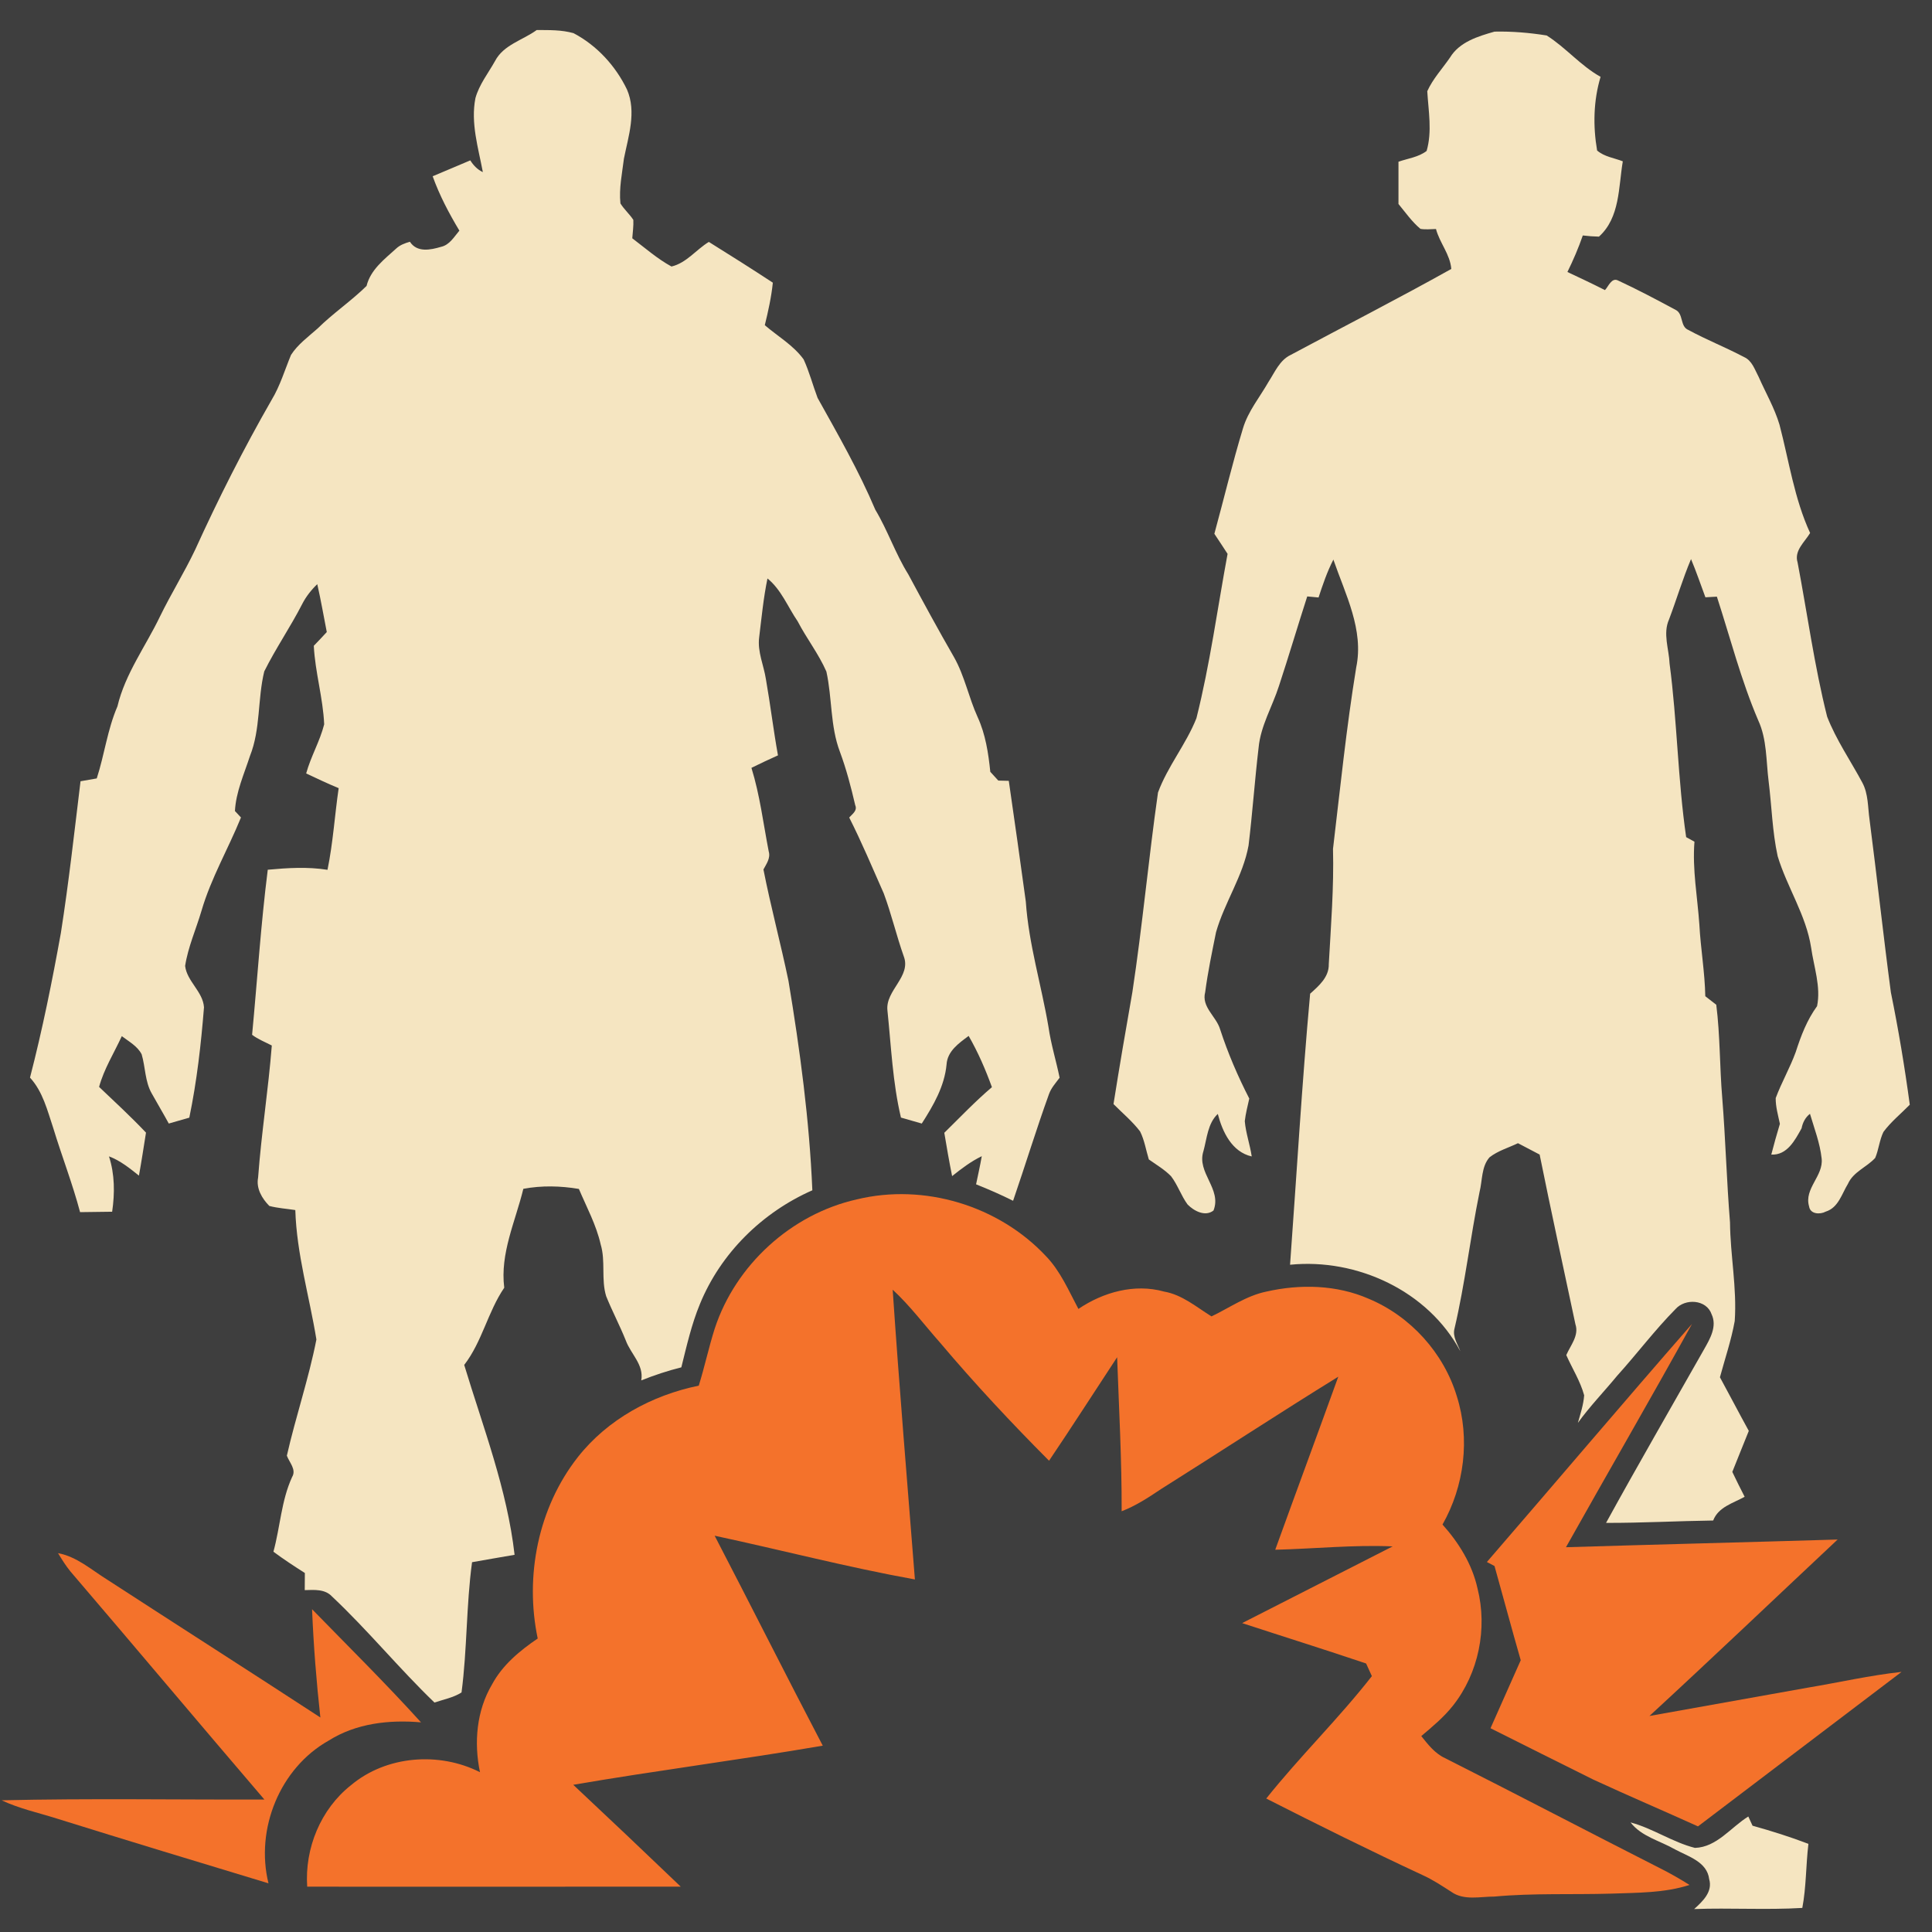 <?xml version="1.0" encoding="UTF-8" ?>
<!DOCTYPE svg PUBLIC "-//W3C//DTD SVG 1.1//EN" "http://www.w3.org/Graphics/SVG/1.1/DTD/svg11.dtd">
<svg width="512pt" height="512pt" viewBox="0 0 512 512" version="1.1" xmlns="http://www.w3.org/2000/svg">
<path fill="#3e3e3e" opacity="1.00" d=" M 0.00 0.00 L 512.00 0.00 L 512.00 512.00 L 0.00 512.00 L 0.00 0.00 Z" />
<path fill="#f5e5c1" opacity="1.00" d=" M 131.19 16.17 C 133.45 11.85 138.53 10.66 142.23 7.96 C 145.50 7.98 148.83 7.88 152.01 8.80 C 158.19 12.05 163.15 17.47 166.17 23.75 C 168.72 29.66 166.54 36.07 165.35 42.02 C 164.87 45.95 164.01 49.93 164.42 53.91 C 165.39 55.49 166.83 56.72 167.84 58.27 C 167.92 59.90 167.68 61.53 167.56 63.15 C 170.96 65.72 174.19 68.58 177.95 70.63 C 181.91 69.70 184.48 66.16 187.85 64.11 C 193.54 67.66 199.21 71.23 204.81 74.91 C 204.42 78.72 203.59 82.46 202.68 86.18 C 206.14 89.15 210.25 91.49 212.97 95.24 C 214.48 98.53 215.39 102.06 216.67 105.45 C 222.08 115.16 227.63 124.84 231.97 135.09 C 235.28 140.60 237.30 146.76 240.71 152.21 C 244.66 159.56 248.64 166.90 252.81 174.13 C 255.64 179.12 256.71 184.83 259.08 190.03 C 261.18 194.59 261.93 199.59 262.44 204.54 C 263.15 205.31 263.85 206.08 264.56 206.86 C 265.26 206.88 266.65 206.91 267.34 206.93 C 268.89 217.59 270.39 228.25 271.85 238.92 C 272.62 250.20 275.98 261.06 277.86 272.16 C 278.51 276.71 279.89 281.11 280.81 285.61 C 279.78 286.99 278.58 288.30 277.99 289.95 C 274.62 299.30 271.71 308.82 268.48 318.22 C 265.27 316.62 261.99 315.18 258.67 313.86 C 259.18 311.38 259.75 308.90 260.18 306.40 C 257.32 307.78 254.79 309.71 252.32 311.68 C 251.55 307.87 250.89 304.03 250.25 300.20 C 254.41 296.12 258.43 291.88 262.87 288.11 C 261.17 283.43 259.19 278.84 256.70 274.53 C 254.12 276.45 251.07 278.55 250.85 282.09 C 250.30 287.89 247.36 292.95 244.28 297.75 C 242.44 297.22 240.60 296.70 238.76 296.17 C 236.55 286.85 236.17 277.27 235.18 267.79 C 234.58 262.46 241.59 258.79 239.49 253.39 C 237.55 247.90 236.23 242.20 234.20 236.75 C 231.22 230.01 228.37 223.22 225.05 216.65 C 225.88 215.71 227.28 214.83 226.64 213.37 C 225.53 208.59 224.29 203.82 222.58 199.22 C 220.00 192.42 220.55 184.98 219.00 177.97 C 216.95 173.28 213.75 169.20 211.39 164.66 C 208.78 160.85 207.05 156.27 203.39 153.30 C 202.32 158.47 201.82 163.73 201.18 168.96 C 200.71 172.74 202.40 176.29 202.97 179.96 C 204.15 186.68 204.96 193.46 206.17 200.18 C 203.81 201.25 201.46 202.33 199.14 203.49 C 201.38 210.71 202.28 218.24 203.72 225.65 C 204.25 227.41 203.10 228.96 202.32 230.42 C 204.27 240.33 206.91 250.09 208.96 259.97 C 212.01 278.33 214.50 296.83 215.28 315.44 C 201.99 321.29 190.99 332.11 185.48 345.60 C 183.25 350.99 181.97 356.71 180.56 362.36 C 176.94 363.26 173.40 364.44 169.94 365.82 C 170.67 361.64 167.18 358.86 165.85 355.26 C 164.26 351.28 162.24 347.48 160.64 343.51 C 159.27 339.07 160.53 334.26 159.19 329.80 C 158.02 324.62 155.47 319.93 153.41 315.08 C 148.55 314.26 143.55 314.14 138.69 315.05 C 136.59 323.69 132.48 332.16 133.63 341.26 C 129.27 347.65 127.77 355.58 123.02 361.72 C 128.05 378.31 134.40 394.71 136.37 412.04 C 132.61 412.70 128.85 413.32 125.10 414.00 C 123.54 425.44 123.82 437.08 122.31 448.52 C 120.14 449.90 117.54 450.37 115.14 451.19 C 105.74 442.15 97.50 432.03 88.00 423.10 C 86.14 421.07 83.25 421.33 80.76 421.40 C 80.76 419.88 80.77 418.37 80.79 416.86 C 77.96 415.06 75.15 413.22 72.46 411.22 C 74.26 404.65 74.54 397.68 77.41 391.43 C 78.61 389.44 76.68 387.58 76.02 385.77 C 78.36 375.45 81.82 365.36 83.85 354.98 C 81.99 343.56 78.62 332.33 78.26 320.68 C 75.96 320.32 73.62 320.18 71.37 319.59 C 69.43 317.62 67.84 314.94 68.40 312.08 C 69.26 300.37 71.11 288.77 72.03 277.07 C 70.27 276.16 68.39 275.43 66.81 274.23 C 68.19 259.65 69.12 245.02 70.96 230.49 C 76.22 230.00 81.54 229.67 86.79 230.51 C 88.26 223.37 88.70 216.07 89.75 208.87 C 86.83 207.67 83.99 206.31 81.14 204.97 C 82.36 200.50 84.78 196.44 85.91 191.96 C 85.61 184.96 83.51 178.16 83.16 171.14 C 84.32 169.94 85.47 168.73 86.60 167.50 C 85.77 163.27 85.04 159.02 84.08 154.81 C 82.47 156.35 81.08 158.12 80.07 160.11 C 76.96 166.18 73.07 171.82 70.03 177.93 C 68.23 185.29 69.09 193.21 66.24 200.35 C 64.70 205.12 62.52 209.89 62.26 214.93 C 62.66 215.36 63.46 216.22 63.86 216.64 C 60.49 224.93 55.92 232.73 53.40 241.36 C 51.97 246.23 49.84 250.94 49.06 255.98 C 49.54 260.07 53.78 262.78 54.06 266.94 C 53.28 276.75 52.17 286.54 50.17 296.19 C 48.36 296.72 46.55 297.23 44.73 297.75 C 43.27 295.06 41.69 292.44 40.21 289.77 C 38.40 286.61 38.55 282.82 37.54 279.40 C 36.43 277.23 34.15 276.02 32.28 274.59 C 30.24 279.04 27.56 283.27 26.26 288.04 C 30.45 292.02 34.71 295.95 38.69 300.16 C 38.08 303.96 37.51 307.76 36.82 311.55 C 34.36 309.59 31.87 307.56 28.88 306.45 C 30.42 311.21 30.44 316.20 29.72 321.12 C 26.89 321.17 24.05 321.20 21.22 321.23 C 19.22 313.68 16.38 306.40 14.11 298.94 C 12.55 294.28 11.36 289.29 7.95 285.58 C 11.23 272.90 13.82 260.08 16.14 247.20 C 18.23 233.86 19.71 220.44 21.34 207.04 C 22.78 206.79 24.21 206.53 25.64 206.29 C 27.69 199.98 28.47 193.32 31.12 187.20 C 33.18 178.53 38.59 171.31 42.39 163.39 C 45.31 157.39 48.85 151.71 51.72 145.68 C 57.87 132.16 64.57 118.89 71.97 106.00 C 74.23 102.27 75.46 98.06 77.12 94.06 C 78.91 91.27 81.68 89.26 84.14 87.08 C 88.23 83.04 93.03 79.81 97.14 75.78 C 98.20 71.47 101.85 68.72 104.97 65.89 C 105.98 64.93 107.31 64.44 108.63 64.07 C 110.53 66.99 114.09 66.24 116.90 65.41 C 119.16 64.90 120.35 62.75 121.74 61.12 C 118.98 56.52 116.47 51.77 114.66 46.71 C 118.00 45.34 121.30 43.88 124.63 42.50 C 125.46 43.82 126.53 44.95 127.96 45.61 C 126.75 39.17 124.70 32.62 125.99 26.01 C 126.99 22.39 129.39 19.40 131.19 16.17 Z" />
<path fill="#f5e5c1" opacity="1.00" d=" M 384.26 15.26 C 386.76 11.12 391.69 9.62 396.07 8.38 C 400.68 8.28 405.33 8.67 409.88 9.40 C 414.96 12.60 418.87 17.42 424.17 20.36 C 422.27 26.69 422.14 33.40 423.25 39.88 C 425.13 41.54 427.79 41.86 430.06 42.75 C 428.90 49.60 429.34 57.66 423.74 62.71 C 422.30 62.68 420.88 62.57 419.46 62.40 C 418.31 65.72 416.93 68.94 415.38 72.08 C 418.71 73.65 422.05 75.21 425.33 76.88 C 426.24 75.94 427.09 73.47 428.79 74.33 C 433.97 76.73 439.03 79.42 444.06 82.12 C 446.18 83.16 445.18 86.52 447.43 87.44 C 452.24 90.05 457.35 92.07 462.19 94.62 C 464.34 95.57 465.04 97.99 466.07 99.90 C 467.93 104.11 470.27 108.13 471.59 112.56 C 474.11 122.18 475.51 132.15 479.70 141.25 C 478.26 143.66 475.41 145.93 476.38 149.06 C 478.98 162.68 480.82 176.46 484.21 189.92 C 486.61 196.10 490.43 201.60 493.55 207.43 C 495.14 210.40 494.98 213.88 495.44 217.13 C 497.42 232.40 499.07 247.72 501.10 262.98 C 503.11 272.84 504.77 282.79 506.11 292.76 C 503.77 295.15 501.12 297.28 499.13 299.97 C 498.07 302.15 497.89 304.63 496.95 306.86 C 494.71 309.32 491.16 310.52 489.73 313.72 C 488.09 316.39 487.19 320.05 483.84 321.09 C 482.32 321.91 479.73 321.78 479.43 319.72 C 478.02 314.98 483.31 311.63 482.75 306.99 C 482.31 302.93 480.81 299.06 479.66 295.17 C 478.42 296.14 477.74 297.49 477.44 299.01 C 475.69 302.16 473.62 306.19 469.41 305.98 C 470.11 303.25 470.88 300.53 471.69 297.83 C 471.22 295.57 470.55 293.32 470.58 291.00 C 472.13 286.85 474.36 282.99 475.88 278.82 C 477.26 274.53 478.86 270.32 481.54 266.64 C 482.60 261.51 480.69 256.25 479.97 251.15 C 478.65 242.52 473.59 235.15 471.10 226.90 C 469.67 220.36 469.53 213.64 468.70 207.02 C 468.02 201.61 468.28 195.94 465.94 190.88 C 461.40 180.27 458.55 169.07 454.99 158.12 C 454.23 158.16 452.71 158.25 451.95 158.29 C 450.69 154.91 449.54 151.49 448.14 148.17 C 445.93 153.40 444.32 158.85 442.31 164.16 C 440.63 167.92 442.30 171.99 442.46 175.90 C 444.48 191.16 444.63 206.61 446.85 221.85 C 447.40 222.15 448.50 222.76 449.05 223.06 C 448.46 230.42 449.85 237.73 450.35 245.05 C 450.69 251.39 451.80 257.66 451.92 264.01 C 452.88 264.76 453.85 265.51 454.83 266.27 C 455.86 274.45 455.72 282.71 456.41 290.92 C 457.29 301.92 457.58 312.96 458.47 323.96 C 458.55 332.69 460.33 341.35 459.72 350.09 C 458.81 355.15 457.14 360.04 455.80 364.99 C 458.38 369.71 460.85 374.49 463.45 379.20 C 462.01 382.83 460.51 386.43 459.08 390.07 C 460.12 392.28 461.23 394.47 462.35 396.66 C 459.31 398.36 455.37 399.36 454.01 402.95 C 444.54 403.08 435.08 403.61 425.62 403.58 C 434.10 388.13 442.94 372.87 451.62 357.54 C 453.19 354.77 455.10 351.51 453.59 348.29 C 452.23 344.34 446.57 344.01 444.00 346.95 C 438.52 352.50 433.81 358.78 428.58 364.57 C 425.13 368.76 421.34 372.67 418.16 377.07 C 418.83 374.67 419.64 372.27 419.82 369.77 C 418.80 366.01 416.65 362.66 415.08 359.11 C 416.20 356.52 418.51 353.93 417.50 350.93 C 414.33 335.95 411.05 320.99 408.02 305.97 C 406.11 304.96 404.19 303.96 402.28 302.96 C 399.76 304.17 396.97 304.96 394.74 306.70 C 392.55 309.19 392.87 312.85 392.09 315.91 C 389.64 327.93 388.26 340.14 385.46 352.08 C 384.89 354.24 386.29 356.17 387.01 358.11 C 378.49 342.13 359.64 333.39 341.88 335.17 C 343.63 311.23 345.02 287.24 347.20 263.34 C 349.52 261.26 352.23 258.93 352.14 255.51 C 352.71 245.34 353.52 235.15 353.26 224.96 C 355.17 208.92 356.80 192.83 359.41 176.88 C 361.50 166.89 356.51 157.47 353.36 148.30 C 351.71 151.50 350.55 154.93 349.43 158.34 C 348.68 158.27 347.18 158.13 346.43 158.06 C 343.88 165.96 341.53 173.92 338.93 181.81 C 337.18 187.27 334.08 192.35 333.54 198.15 C 332.52 206.78 331.92 215.45 330.88 224.06 C 329.41 232.19 324.50 239.16 322.26 247.05 C 321.20 252.31 320.09 257.59 319.39 262.91 C 318.33 266.89 322.33 269.33 323.35 272.80 C 325.41 279.11 328.04 285.23 331.07 291.13 C 330.63 293.12 330.11 295.09 329.88 297.12 C 330.15 300.29 331.26 303.32 331.72 306.47 C 326.46 305.28 323.96 299.95 322.73 295.20 C 320.05 297.70 319.85 301.69 318.93 305.04 C 317.05 310.77 323.87 315.05 321.59 320.80 C 319.39 322.52 316.40 320.92 314.72 319.20 C 313.00 316.86 312.11 314.02 310.34 311.71 C 308.61 309.94 306.45 308.68 304.45 307.26 C 303.69 304.78 303.30 302.15 302.13 299.83 C 300.08 297.15 297.46 294.98 295.09 292.59 C 296.66 282.69 298.35 272.80 300.09 262.93 C 302.76 245.35 304.37 227.62 306.88 210.03 C 309.42 203.10 314.33 197.24 317.06 190.35 C 320.67 176.01 322.62 161.31 325.32 146.78 C 324.17 144.99 322.99 143.23 321.82 141.46 C 324.36 132.15 326.60 122.76 329.40 113.52 C 330.76 108.96 333.86 105.26 336.18 101.18 C 337.85 98.62 339.11 95.47 342.02 94.07 C 356.22 86.46 370.56 79.13 384.61 71.27 C 384.28 67.36 381.53 64.39 380.55 60.69 C 379.17 60.71 377.78 60.89 376.43 60.65 C 374.17 58.76 372.47 56.31 370.61 54.06 C 370.61 50.32 370.61 46.59 370.61 42.86 C 373.11 41.98 375.92 41.66 378.07 40.00 C 379.57 34.84 378.55 29.42 378.24 24.17 C 379.72 20.89 382.23 18.21 384.26 15.26 Z" />
<path fill="#f4722b" opacity="1.00" d=" M 227.07 317.85 C 244.90 313.52 264.64 319.50 277.17 332.87 C 281.03 336.86 283.21 342.05 285.79 346.88 C 292.35 342.44 300.68 340.10 308.49 342.28 C 313.31 343.12 317.04 346.37 321.06 348.86 C 325.86 346.56 330.31 343.37 335.63 342.28 C 344.52 340.26 354.21 340.47 362.66 344.16 C 373.77 348.78 382.60 358.52 386.08 370.04 C 389.63 381.27 388.07 393.80 382.28 404.02 C 386.62 408.86 390.14 414.55 391.56 420.96 C 394.24 431.57 391.86 443.40 385.06 452.00 C 382.64 455.07 379.62 457.57 376.65 460.08 C 378.46 462.33 380.29 464.73 383.01 465.95 C 402.04 475.55 420.91 485.45 439.92 495.10 C 442.60 496.44 445.20 497.93 447.74 499.53 C 441.07 501.68 434.00 501.57 427.07 501.83 C 416.73 502.14 406.36 501.66 396.05 502.61 C 392.25 502.60 387.95 503.73 384.62 501.36 C 382.14 499.77 379.69 498.13 377.00 496.92 C 363.06 490.43 349.28 483.60 335.57 476.63 C 344.48 465.46 354.77 455.45 363.56 444.19 C 363.05 443.07 362.54 441.95 362.03 440.84 C 351.12 437.16 340.12 433.72 329.18 430.14 C 342.47 423.35 355.78 416.59 369.07 409.81 C 358.68 409.36 348.33 410.44 337.95 410.70 C 343.48 395.39 349.14 380.14 354.66 364.84 C 338.87 374.59 323.35 384.77 307.64 394.65 C 304.34 396.87 300.98 399.06 297.25 400.50 C 297.29 386.88 296.54 373.29 296.05 359.68 C 290.03 368.82 284.13 378.04 278.01 387.11 C 268.01 377.07 258.33 366.71 249.18 355.88 C 245.00 351.16 241.21 346.07 236.57 341.78 C 238.30 367.39 240.45 392.98 242.46 418.57 C 224.64 415.36 207.09 410.77 189.39 406.98 C 199.01 425.49 208.37 444.14 218.04 462.62 C 196.05 466.39 173.91 469.21 151.92 472.99 C 161.46 481.94 170.96 490.93 180.40 499.98 C 147.41 500.01 114.41 500.00 81.41 499.99 C 80.72 489.82 84.98 479.43 93.02 473.09 C 102.41 465.22 116.39 464.18 127.20 469.65 C 125.56 461.82 126.28 453.33 130.41 446.37 C 133.17 441.23 137.75 437.45 142.50 434.22 C 139.02 417.69 142.62 399.54 153.12 386.17 C 161.01 376.13 172.78 369.75 185.18 367.21 C 186.74 362.21 187.82 357.08 189.41 352.09 C 194.94 335.21 209.72 321.73 227.07 317.85 Z" />
<path fill="#f4722b" opacity="1.00" d=" M 394.04 413.95 C 412.20 392.94 430.14 371.75 448.40 350.85 C 437.46 370.68 426.08 390.27 415.00 410.03 C 439.00 409.30 463.00 408.71 486.99 407.99 C 470.37 423.58 453.88 439.31 437.12 454.75 C 451.06 452.24 465.01 449.78 478.94 447.27 C 487.27 445.89 495.52 443.98 503.93 443.07 C 485.93 456.70 467.98 470.38 449.98 484.01 C 440.77 479.84 431.47 475.87 422.29 471.63 C 413.17 467.13 404.10 462.54 395.00 458.00 C 397.67 451.99 400.35 445.99 403.01 439.98 C 400.62 431.68 398.40 423.33 396.06 415.01 C 395.56 414.75 394.55 414.21 394.04 413.95 Z" />
<path fill="#f4722b" opacity="1.00" d=" M 15.38 411.60 C 20.37 412.53 24.20 416.01 28.38 418.60 C 47.20 430.82 66.11 442.89 84.90 455.15 C 83.85 445.62 83.09 436.04 82.70 426.46 C 92.38 436.40 102.26 446.15 111.57 456.44 C 103.16 455.71 94.38 456.68 87.11 461.27 C 74.14 468.56 67.62 484.76 71.15 499.10 C 52.42 493.43 33.69 487.75 15.01 481.92 C 10.13 480.38 5.09 479.30 0.44 477.10 C 23.64 476.56 46.86 476.96 70.07 476.90 C 52.85 456.80 35.85 436.52 18.64 416.42 C 17.42 414.91 16.38 413.26 15.38 411.60 Z" />
<path fill="#f5e5c1" opacity="1.00" d=" M 449.17 489.71 C 454.97 489.54 458.70 484.24 463.32 481.39 C 463.60 482.00 464.16 483.22 464.44 483.83 C 469.44 485.23 474.40 486.78 479.25 488.64 C 478.57 494.28 478.69 500.06 477.63 505.62 C 468.10 506.19 458.52 505.57 448.97 505.92 C 451.20 503.90 453.94 501.35 452.95 497.99 C 452.39 493.37 447.36 491.98 443.88 490.10 C 439.92 487.82 435.01 486.72 432.11 482.96 C 438.05 484.55 443.21 488.20 449.17 489.71 Z" />
</svg>
